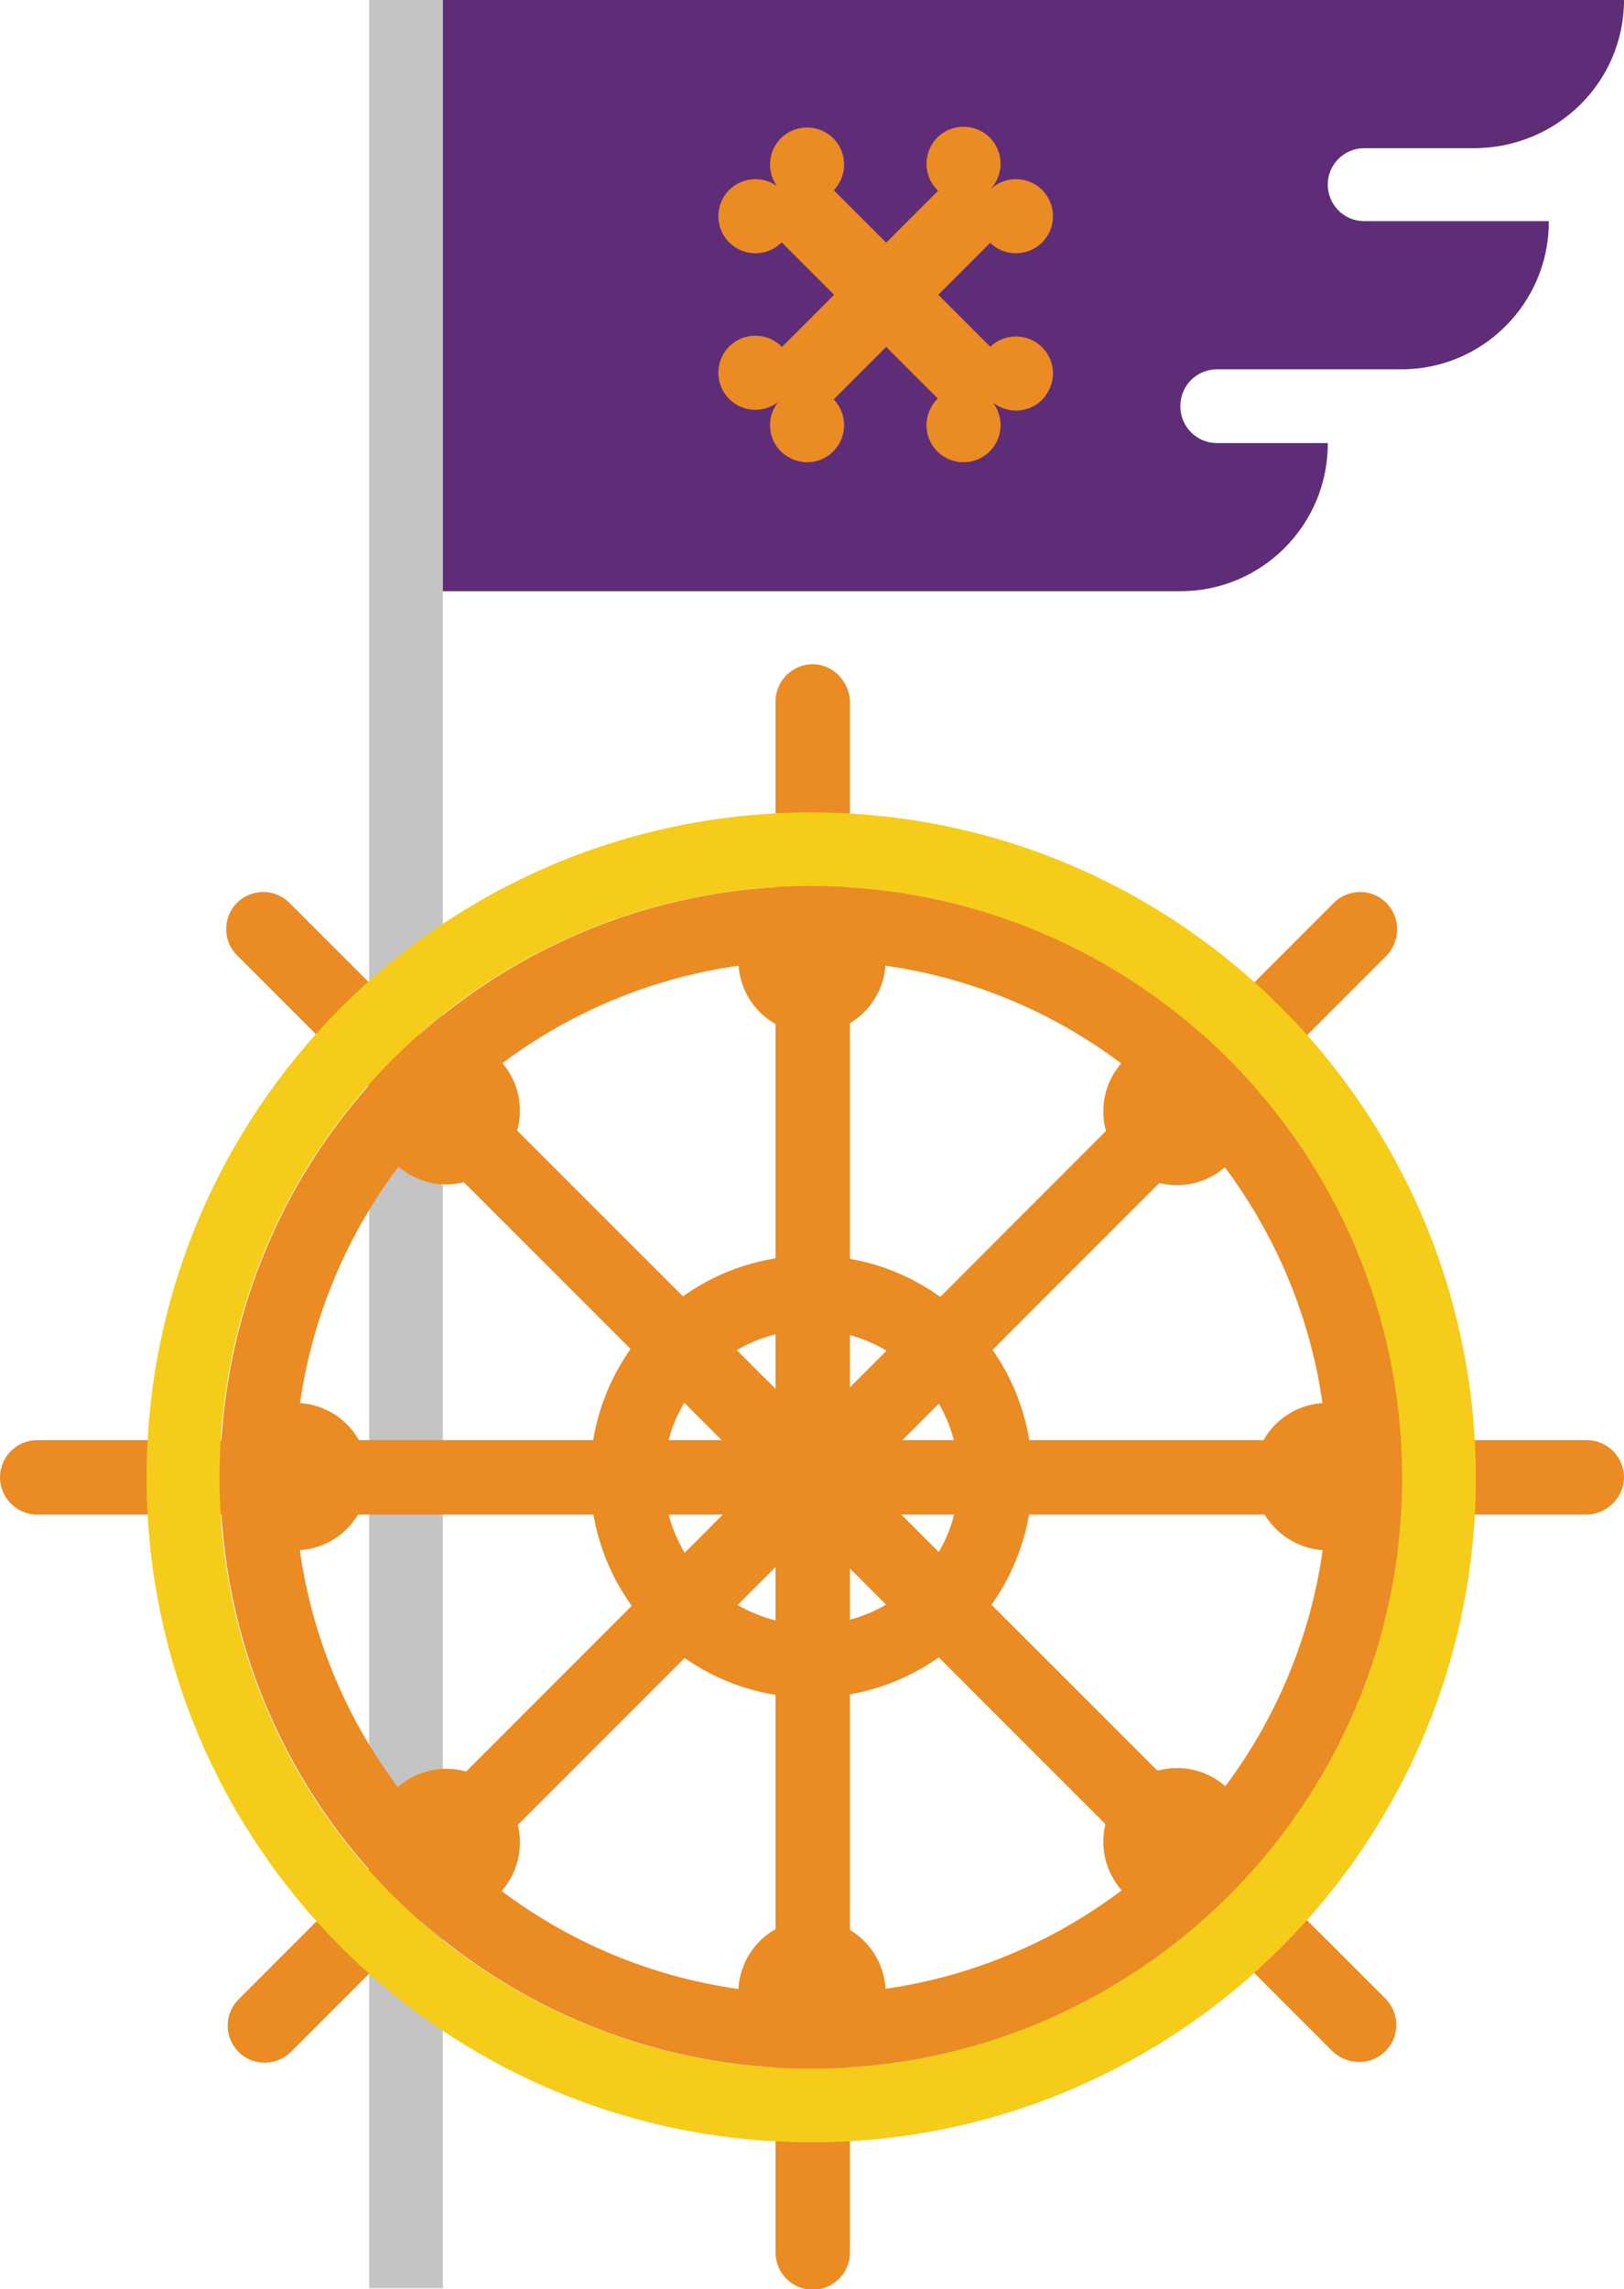 <?xml version="1.0" encoding="utf-8"?>
<!-- Generator: Adobe Illustrator 24.0.3, SVG Export Plug-In . SVG Version: 6.00 Build 0)  -->
<svg version="1.1" id="Layer_1" xmlns="http://www.w3.org/2000/svg" xmlns:xlink="http://www.w3.org/1999/xlink" x="0px" y="0px"
	 viewBox="0 0 213.8 301.2" style="enable-background:new 0 0 213.8 301.2;" xml:space="preserve">
<style type="text/css">
	.st0{fill:#C4C4C4;}
	.st1{fill:#EB8B23;}
	.st2{fill:#F6CC1B;}
	.st3{fill:#5F2D78;}
</style>
<g>
	<rect x="48.6" class="st0" width="9.7" height="301.1"/>
	<g>
		<g>
			<path class="st1" d="M106.8,165.2c-16.1,0-29.1,13-29.1,29.1s13,29.1,29.1,29.1s29.1-13,29.1-29.1S122.9,165.2,106.8,165.2z
				 M106.8,213.8c-10.7,0-19.4-8.7-19.4-19.4c0-10.7,8.7-19.4,19.4-19.4c10.7,0,19.4,8.7,19.4,19.4
				C126.3,205.1,117.6,213.8,106.8,213.8z"/>
		</g>
		<g>
			<path class="st1" d="M106.9,136L106.9,136c-5.4,0-9.7-4.3-9.7-9.7l0,0c0-5.4,4.3-9.7,9.7-9.7l0,0c5.4,0,9.7,4.3,9.7,9.7l0,0
				C116.6,131.7,112.3,136,106.9,136z"/>
			<path class="st1" d="M107,87.4L107,87.4c-2.7,0-4.9,2.2-4.9,4.9v204.1c0,2.7,2.2,4.9,4.9,4.9l0,0c2.7,0,4.9-2.2,4.9-4.9V92.3
				C111.8,89.6,109.6,87.4,107,87.4z"/>
			<path class="st1" d="M106.9,272L106.9,272c-5.4,0-9.7-4.3-9.7-9.7v0c0-5.4,4.3-9.7,9.7-9.7l0,0c5.4,0,9.7,4.3,9.7,9.7v0
				C116.6,267.7,112.3,272,106.9,272z"/>
		</g>
		<g>
			<path class="st1" d="M165.1,194.3L165.1,194.3c0-5.4,4.3-9.7,9.7-9.7l0,0c5.4,0,9.7,4.3,9.7,9.7l0,0c0,5.4-4.3,9.7-9.7,9.7l0,0
				C169.5,204,165.1,199.7,165.1,194.3z"/>
			<path class="st1" d="M213.8,194.4L213.8,194.4c0-2.7-2.2-4.9-4.9-4.9H4.9c-2.7,0-4.9,2.2-4.9,4.9l0,0c0,2.7,2.2,4.9,4.9,4.9
				h204.1C211.6,199.2,213.8,197,213.8,194.4z"/>
			<path class="st1" d="M29.1,194.3L29.1,194.3c0-5.4,4.3-9.7,9.7-9.7l0,0c5.4,0,9.7,4.3,9.7,9.7l0,0c0,5.4-4.3,9.7-9.7,9.7l0,0
				C33.5,204,29.1,199.7,29.1,194.3z"/>
		</g>
		<g>
			<path class="st1" d="M148.1,153.1L148.1,153.1c-3.8-3.8-3.8-9.9,0-13.7l0,0c3.8-3.8,9.9-3.8,13.7,0l0,0c3.8,3.8,3.8,9.9,0,13.7v0
				C158,156.9,151.9,156.9,148.1,153.1z"/>
			<path class="st1" d="M182.5,118.8L182.5,118.8c-1.9-1.9-5-1.9-6.9,0L31.4,263.1c-1.9,1.9-1.9,5,0,6.9l0,0c1.9,1.9,5,1.9,6.9,0
				l144.3-144.3C184.4,123.7,184.4,120.7,182.5,118.8z"/>
			<path class="st1" d="M51.9,249.3L51.9,249.3c-3.8-3.8-3.8-9.9,0-13.7l0,0c3.8-3.8,9.9-3.8,13.7,0h0c3.8,3.8,3.8,9.9,0,13.7h0
				C61.9,253.1,55.7,253.1,51.9,249.3z"/>
		</g>
		<g>
			<path class="st1" d="M148.1,235.5L148.1,235.5c3.8-3.8,9.9-3.8,13.7,0l0,0c3.8,3.8,3.8,9.9,0,13.7l0,0c-3.8,3.8-9.9,3.8-13.7,0
				l0,0C144.3,245.4,144.3,239.3,148.1,235.5z"/>
			<path class="st1" d="M182.4,269.9L182.4,269.9c1.9-1.9,1.9-5,0-6.9L38.1,118.8c-1.9-1.9-5-1.9-6.9,0l0,0c-1.9,1.9-1.9,5,0,6.9
				l144.3,144.3C177.5,271.8,180.5,271.8,182.4,269.9z"/>
			<path class="st1" d="M51.9,139.3L51.9,139.3c3.8-3.8,9.9-3.8,13.7,0h0c3.8,3.8,3.8,9.9,0,13.7h0c-3.8,3.8-9.9,3.8-13.7,0l0,0
				C48.1,149.3,48.1,143.1,51.9,139.3z"/>
		</g>
		<path class="st2" d="M106.8,106.9L106.8,106.9c-48.3,0-87.5,39.2-87.5,87.5v0c0,48.3,39.2,87.5,87.5,87.5h0
			c48.3,0,87.5-39.2,87.5-87.5v0C194.2,146.1,155.1,106.9,106.8,106.9z M184.5,194.4c0,42.9-34.8,77.8-77.8,77.8h0
			c-42.9,0-77.8-34.8-77.8-77.8v0c0-42.9,34.8-77.8,77.8-77.8h0C149.7,116.6,184.5,151.4,184.5,194.4L184.5,194.4z"/>
		<g>
			<path class="st1" d="M106.8,116.6L106.8,116.6c-42.9,0-77.8,34.8-77.8,77.8v0c0,42.9,34.8,77.8,77.8,77.8h0
				c42.9,0,77.8-34.8,77.8-77.8v0C184.5,151.4,149.7,116.6,106.8,116.6z M174.8,194.4c0,37.6-30.5,68-68,68h0c-37.6,0-68-30.5-68-68
				v0c0-37.6,30.5-68,68-68h0C144.4,126.3,174.8,156.8,174.8,194.4L174.8,194.4z"/>
		</g>
	</g>
	<path class="st3" d="M213.8,0L213.8,0H58.3v77.8h97.1c10.7,0,19.4-8.7,19.4-19.4v-0.1h-14.6c-2.7,0-4.8-2.2-4.8-4.8v-0.1
		c0-2.7,2.2-4.8,4.8-4.8h24.3c10.7,0,19.4-8.7,19.4-19.4v-0.1h-24.3c-2.7,0-4.8-2.2-4.8-4.8v0c0-2.7,2.2-4.8,4.8-4.8h14.6
		C205.1,19.4,213.8,10.7,213.8,0z"/>
	<g>
		<g>
			
				<rect x="97.2" y="33.9" transform="matrix(0.707 0.707 -0.707 0.707 61.581 -71.093)" class="st1" width="38.9" height="9.7"/>
			<path class="st1" d="M137.2,45.7L137.2,45.7c-1.9-1.9-5-1.9-6.9,0l0,0c-1.9,1.9-1.9,5,0,6.9l0,0c1.9,1.9,5,1.9,6.9,0v0
				C139.1,50.6,139.1,47.6,137.2,45.7z"/>
			<path class="st1" d="M130.3,52.5L130.3,52.5c-1.9-1.9-5-1.9-6.9,0l0,0c-1.9,1.9-1.9,5,0,6.9h0c1.9,1.9,5,1.9,6.9,0l0,0
				C132.2,57.5,132.2,54.4,130.3,52.5z"/>
			<path class="st1" d="M109.7,18.2L109.7,18.2c-1.9-1.9-5-1.9-6.9,0h0c-1.9,1.9-1.9,5,0,6.9h0c1.9,1.9,5,1.9,6.9,0l0,0
				C111.6,23.2,111.6,20.1,109.7,18.2z"/>
			<path class="st1" d="M102.9,25L102.9,25c-1.9-1.9-5-1.9-6.9,0l0,0c-1.9,1.9-1.9,5,0,6.9l0,0c1.9,1.9,5,1.9,6.9,0l0,0
				C104.8,30,104.8,26.9,102.9,25z"/>
		</g>
		<g>
			
				<rect x="97.2" y="33.9" transform="matrix(-0.707 0.707 -0.707 -0.707 226.487 -16.238)" class="st1" width="38.9" height="9.7"/>
			<path class="st1" d="M109.7,59.4L109.7,59.4c1.9-1.9,1.9-5,0-6.9l0,0c-1.9-1.9-5-1.9-6.9,0h0c-1.9,1.9-1.9,5,0,6.9h0
				C104.8,61.3,107.8,61.3,109.7,59.4z"/>
			<path class="st1" d="M102.9,52.5L102.9,52.5c1.9-1.9,1.9-5,0-6.9h0c-1.9-1.9-5-1.9-6.9,0l0,0c-1.9,1.9-1.9,5,0,6.9l0,0
				C97.9,54.4,101,54.4,102.9,52.5z"/>
			<path class="st1" d="M137.2,31.9L137.2,31.9c1.9-1.9,1.9-5,0-6.9l0,0c-1.9-1.9-5-1.9-6.9,0l0,0c-1.9,1.9-1.9,5,0,6.9l0,0
				C132.2,33.8,135.3,33.8,137.2,31.9z"/>
			<path class="st1" d="M130.3,25L130.3,25c1.9-1.9,1.9-5,0-6.9l0,0c-1.9-1.9-5-1.9-6.9,0h0c-1.9,1.9-1.9,5,0,6.9h0
				C125.4,26.9,128.4,26.9,130.3,25z"/>
		</g>
	</g>
</g>
</svg>

